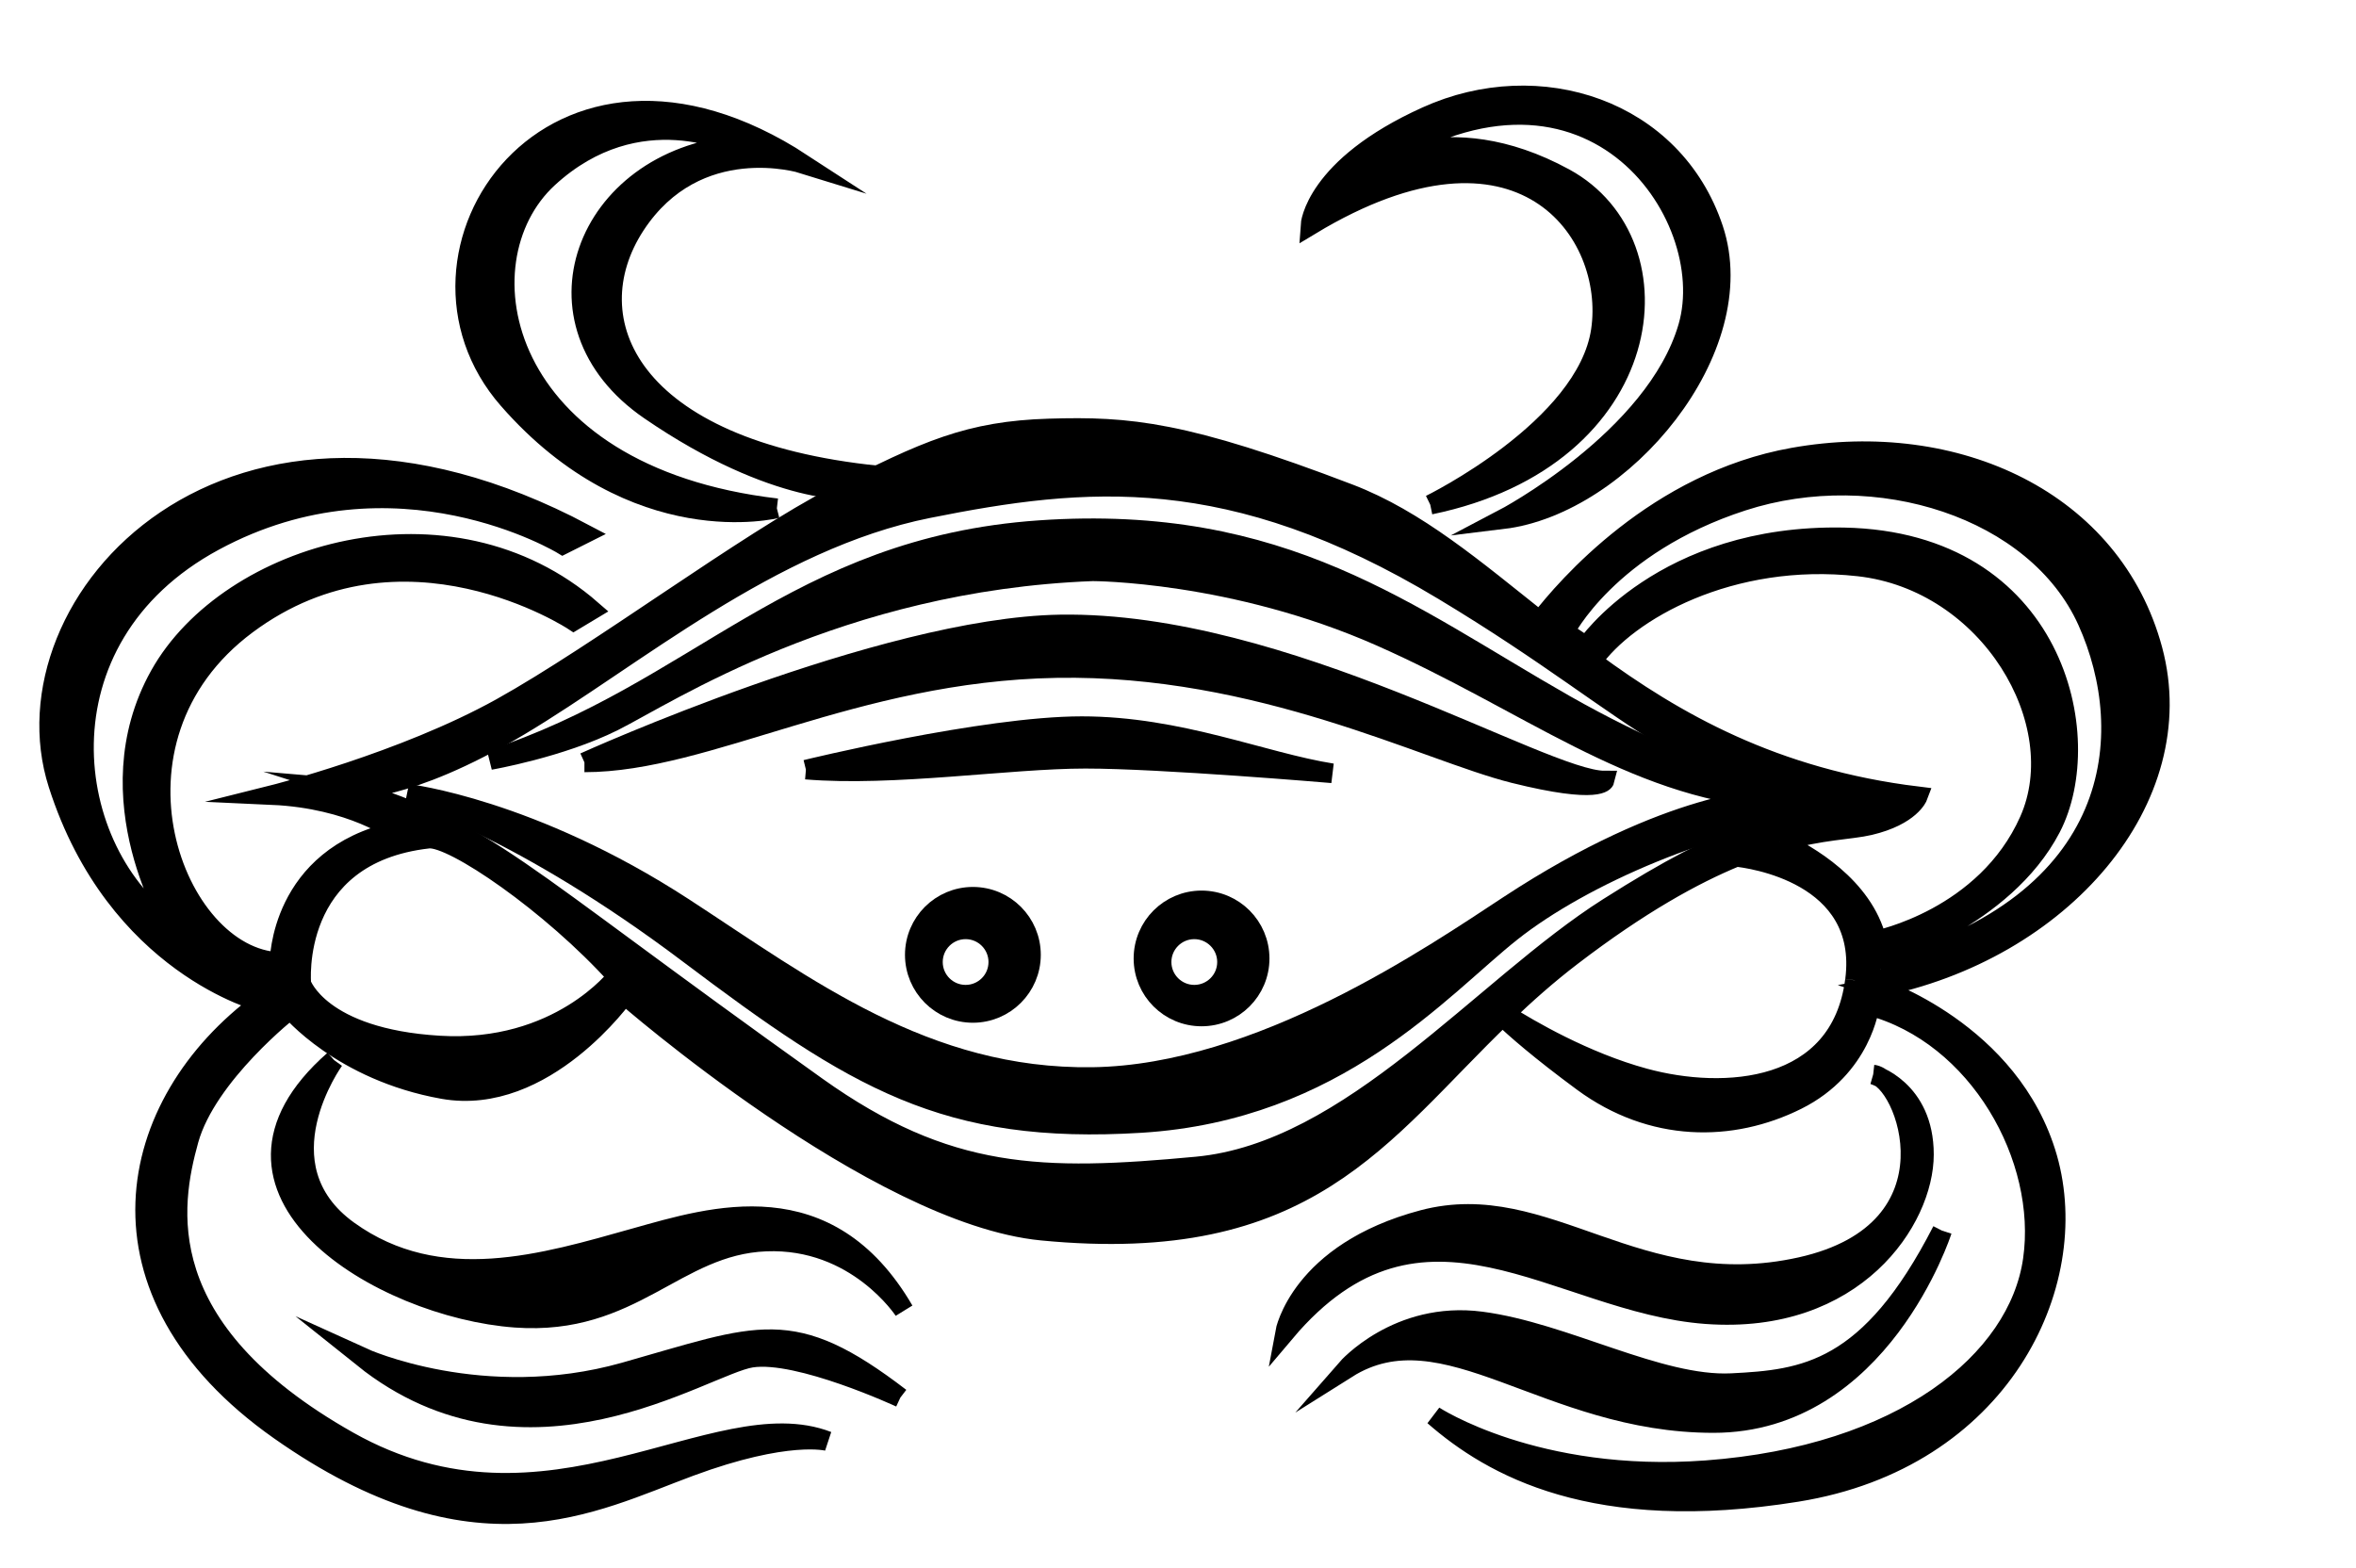 <?xml version="1.0" encoding="UTF-8" standalone="no"?>
<svg
   xmlns:dc="http://purl.org/dc/elements/1.1/"
   xmlns:cc="http://creativecommons.org/ns#"
   xmlns:rdf="http://www.w3.org/1999/02/22-rdf-syntax-ns#"
   xmlns:svg="http://www.w3.org/2000/svg"
   xmlns="http://www.w3.org/2000/svg"
   xmlns:sodipodi="http://sodipodi.sourceforge.net/DTD/sodipodi-0.dtd"
   xmlns:inkscape="http://www.inkscape.org/namespaces/inkscape"
   version="1.1"
   id="svg2"
   xml:space="preserve"
   width="63.893"
   height="42.533"
   viewBox="0 0 63.893 42.533"
   sodipodi:docname="vectorian159.pdf"><defs
     id="defs6" /><sodipodi:namedview
     pagecolor="#ffffff"
     bordercolor="#666666"
     borderopacity="1"
     objecttolerance="10"
     gridtolerance="10"
     guidetolerance="10"
     inkscape:pageopacity="0"
     inkscape:pageshadow="2"
     inkscape:window-width="640"
     inkscape:window-height="480"
     id="namedview4" /><g
     id="g10"
     inkscape:groupmode="layer"
     inkscape:label="vectorian159"
     transform="matrix(1.333,0,0,-1.333,0,42.533)"><g
       id="g12"
       transform="translate(72,-40.097)"><g
         id="g14"
         transform="translate(-71,41.197)"><g
           id="g16"><g
             id="g18"><path
               d="m 5.796,9.239 c 0,0 -1.552,-2.141 0.294,-3.471 1.848,-1.329 3.989,-0.665 5.834,-0.147 1.576,0.441 3.915,1.182 5.466,-1.477 0,0 -0.96,1.477 -2.807,1.403 C 12.737,5.473 11.877,3.824 9.488,3.996 6.758,4.193 2.767,6.582 5.796,9.239"
               style="fill:#000000;fill-opacity:1;fill-rule:nonzero;stroke:#000000;stroke-width:0.399;stroke-linecap:butt;stroke-linejoin:miter;stroke-miterlimit:10;stroke-dasharray:none;stroke-opacity:1"
               id="path20" /><path
               d="m 17.317,2.371 c 0,0 -2.068,0.96 -3.03,0.812 -0.959,-0.147 -4.578,-2.658 -7.901,0 0,0 2.436,-1.108 5.317,-0.295 2.765,0.78 3.397,1.182 5.614,-0.517"
               style="fill:#000000;fill-opacity:1;fill-rule:nonzero;stroke:#000000;stroke-width:0.399;stroke-linecap:butt;stroke-linejoin:miter;stroke-miterlimit:10;stroke-dasharray:none;stroke-opacity:1"
               id="path22" /><path
               d="M 29.699,12.39 C 28.159,11.379 24.628,8.944 21.231,8.894 c -3.398,-0.049 -5.836,1.828 -8.32,3.447 -3.102,2.019 -5.614,2.315 -5.614,2.315 0,0 2.315,-0.69 5.711,-3.251 3.397,-2.56 5.218,-3.693 9.208,-3.446 3.987,0.247 6.103,2.757 7.532,3.889 1.428,1.132 4.111,2.314 6.474,2.56 0,0 -2.19,0.247 -5.391,2.068 -3.201,1.822 -5.711,3.889 -10.684,3.545 C 15.174,19.677 13.206,16.723 8.971,15.344 c 0,0 1.428,0.247 2.512,0.788 1.083,0.542 4.578,2.856 9.748,3.052 0,0 2.855,0 5.86,-1.329 3.003,-1.329 5.07,-3.052 7.925,-3.298 0,0 -2.018,0 -5.317,-2.167"
               style="fill:#000000;fill-opacity:1;fill-rule:nonzero;stroke:#000000;stroke-width:0.399;stroke-linecap:butt;stroke-linejoin:miter;stroke-miterlimit:10;stroke-dasharray:none;stroke-opacity:1"
               id="path24" /><path
               d="m 10.89,15.296 c 0,0 6.056,2.747 9.676,2.806 4.578,0.074 9.823,-3.176 11.077,-3.176 0,0 -0.074,-0.294 -1.846,0.148 -1.772,0.443 -5.17,2.215 -9.306,2.141 -4.136,-0.073 -7.09,-1.919 -9.601,-1.919"
               style="fill:#000000;fill-opacity:1;fill-rule:nonzero;stroke:#000000;stroke-width:0.399;stroke-linecap:butt;stroke-linejoin:miter;stroke-miterlimit:10;stroke-dasharray:none;stroke-opacity:1"
               id="path26" /><path
               d="m 15.396,15.148 c 0,0 3.617,0.885 5.612,0.885 1.994,0 3.692,-0.738 5.095,-0.959 0,0 -3.47,0.296 -5.022,0.296 -1.55,0 -3.913,-0.37 -5.685,-0.221"
               style="fill:#000000;fill-opacity:1;fill-rule:nonzero;stroke:#000000;stroke-width:0.399;stroke-linecap:butt;stroke-linejoin:miter;stroke-miterlimit:10;stroke-dasharray:none;stroke-opacity:1"
               id="path28" /><path
               d="m 18.645,10.569 c -0.367,0 -0.665,0.297 -0.665,0.665 0,0.367 0.299,0.665 0.665,0.665 0.367,0 0.665,-0.298 0.665,-0.665 0,-0.368 -0.298,-0.665 -0.665,-0.665 m 0.148,1.993 c -0.652,0 -1.182,-0.529 -1.182,-1.182 0,-0.652 0.529,-1.182 1.182,-1.182 0.652,0 1.182,0.53 1.182,1.182 0,0.653 -0.529,1.182 -1.182,1.182"
               style="fill:#000000;fill-opacity:1;fill-rule:nonzero;stroke:#000000;stroke-width:0.399;stroke-linecap:butt;stroke-linejoin:miter;stroke-miterlimit:10;stroke-dasharray:none;stroke-opacity:1"
               id="path30" /><path
               d="m 23.297,10.569 c -0.365,0 -0.665,0.297 -0.665,0.665 0,0.367 0.299,0.665 0.665,0.665 0.367,0 0.666,-0.298 0.666,-0.665 0,-0.368 -0.299,-0.665 -0.666,-0.665 m 0.148,1.919 c -0.652,0 -1.182,-0.529 -1.182,-1.182 0,-0.652 0.529,-1.18 1.182,-1.18 0.654,0 1.182,0.528 1.182,1.18 0,0.653 -0.529,1.182 -1.182,1.182"
               style="fill:#000000;fill-opacity:1;fill-rule:nonzero;stroke:#000000;stroke-width:0.399;stroke-linecap:butt;stroke-linejoin:miter;stroke-miterlimit:10;stroke-dasharray:none;stroke-opacity:1"
               id="path32" /><path
               d="m 14.805,20.465 c 0,0 -2.882,-0.739 -5.465,2.216 -2.584,2.953 0.887,8.123 5.982,4.8 0,0 -2.142,0.665 -3.398,-1.255 -1.254,-1.921 -0.147,-4.579 4.948,-5.095 l -0.443,-0.296 c 0,0 -1.624,-0.148 -4.209,1.626 -2.585,1.772 -1.33,5.095 1.773,5.39 0,0 -1.994,1.033 -3.841,-0.665 -1.846,-1.699 -1.033,-6.055 4.653,-6.72"
               style="fill:#000000;fill-opacity:1;fill-rule:nonzero;stroke:#000000;stroke-width:0.399;stroke-linecap:butt;stroke-linejoin:miter;stroke-miterlimit:10;stroke-dasharray:none;stroke-opacity:1"
               id="path34" /><path
               d="m 28.098,20.539 c 0,0 3.176,1.55 3.471,3.545 0.294,1.993 -1.624,4.727 -5.909,2.141 0,0 0.074,1.182 2.365,2.216 2.288,1.035 5.021,0.148 5.834,-2.29 0.813,-2.438 -1.847,-5.612 -4.284,-5.908 0,0 3.102,1.624 3.767,3.914 0.665,2.29 -2.067,6.278 -6.573,3.176 0,0 1.624,1.182 4.062,-0.148 2.436,-1.328 1.921,-5.686 -2.733,-6.646"
               style="fill:#000000;fill-opacity:1;fill-rule:nonzero;stroke:#000000;stroke-width:0.399;stroke-linecap:butt;stroke-linejoin:miter;stroke-miterlimit:10;stroke-dasharray:none;stroke-opacity:1"
               id="path36" /><path
               d="m 37.257,11.086 0.072,0.294 c 0,0 2.437,0.739 3.398,2.585 0.959,1.847 0.073,5.823 -4.211,5.909 -3.692,0.074 -5.242,-2.216 -5.242,-2.216 l -0.443,0.295 c 0,0 0.886,1.772 3.618,2.659 2.733,0.886 5.982,-0.148 7.016,-2.437 1.034,-2.289 0.739,-5.761 -4.208,-7.09 m -2.044,2.598 c 0.858,0.244 1.432,0.239 1.822,0.331 0.836,0.197 0.983,0.591 0.983,0.591 -2.927,0.357 -4.944,1.508 -6.627,2.747 0.71,1.021 2.816,2.22 5.422,1.93 2.658,-0.296 4.357,-3.176 3.471,-5.169 -0.886,-1.994 -3.102,-2.437 -3.102,-2.437 -0.276,1.098 -1.407,1.747 -1.969,2.007 m 1.525,-2.821 C 36.444,8.575 34.081,8.428 32.456,8.871 c -1.217,0.331 -2.348,0.993 -2.841,1.305 0.417,0.4 0.863,0.798 1.364,1.181 1.377,1.053 2.471,1.657 3.344,2.016 0.242,-0.025 2.697,-0.332 2.416,-2.509 M 23.347,7.074 c -3.151,-0.295 -5.071,-0.271 -7.73,1.624 -6.408,4.571 -6.572,5.121 -9.501,6.057 0,0 1.131,-0.098 3.446,1.279 2.315,1.379 5.119,3.792 8.321,4.431 3.199,0.64 6.155,0.935 10.486,-1.674 4.333,-2.609 4.727,-3.939 9.109,-4.283 0,0 -0.148,-0.245 -1.33,-0.393 -1.182,-0.148 -1.871,-0.148 -4.43,-1.773 C 29.157,10.717 26.498,7.369 23.347,7.074 M 7.937,9.535 C 5.501,9.682 5.13,10.791 5.13,10.791 c 0,0 -0.246,2.633 2.585,2.953 0.492,0.057 2.511,-1.329 3.841,-2.806 0,0 -1.182,-1.55 -3.619,-1.403 m 34.858,8.05 c -0.813,3.028 -3.988,4.505 -7.312,3.914 -2.776,-0.493 -4.621,-2.634 -5.155,-3.326 -1.328,1.055 -2.504,2.062 -3.878,2.588 -3.348,1.28 -4.481,1.378 -6.106,1.329 -1.625,-0.049 -2.511,-0.443 -4.332,-1.378 C 14.19,19.776 11.186,17.512 9.193,16.404 7.198,15.296 4.54,14.631 4.54,14.631 6.164,14.557 7.05,13.892 7.05,13.892 4.687,13.376 4.687,11.234 4.687,11.234 c -2.141,0.073 -3.84,4.505 -0.665,6.868 3.176,2.363 6.648,0.074 6.648,0.074 l 0.368,0.221 c -2.88,2.511 -7.384,1.181 -8.788,-1.329 -1.402,-2.511 0.297,-5.169 0.297,-5.169 -2.291,1.551 -2.881,5.908 0.812,7.901 3.692,1.994 7.089,-0.074 7.089,-0.074 l 0.442,0.222 C 3.654,23.788 -1,18.545 0.183,14.852 1.364,11.16 4.318,10.421 4.318,10.421 1.511,8.354 0.7,4.513 4.687,1.707 8.675,-1.099 11.038,0.23 13.033,0.968 15.027,1.707 15.839,1.485 15.839,1.485 c -2.29,0.887 -5.687,-2.289 -9.75,0 -4.061,2.29 -3.618,4.8 -3.249,6.129 0.37,1.331 2.068,2.659 2.068,2.659 0,0 1.035,-1.256 3.104,-1.625 2.068,-0.368 3.692,1.921 3.692,1.921 0,0 5.111,-4.473 8.493,-4.801 5.42,-0.525 6.861,1.944 9.37,4.362 0.252,-0.242 0.756,-0.686 1.635,-1.334 1.403,-1.033 3.026,-1.033 4.357,-0.369 1.329,0.664 1.477,1.919 1.477,1.919 C 39.25,9.756 40.654,7.246 40.357,5.177 40.062,3.11 37.698,1.19 33.712,0.894 30.242,0.637 28.172,2.001 28.172,2.001 c 1.182,-1.033 3.251,-2.215 7.386,-1.55 4.135,0.665 5.834,4.21 5.097,6.795 -0.74,2.585 -3.472,3.47 -3.472,3.47 3.766,0.738 6.424,3.841 5.612,6.869"
               style="fill:#000000;fill-opacity:1;fill-rule:nonzero;stroke:#000000;stroke-width:0.399;stroke-linecap:butt;stroke-linejoin:miter;stroke-miterlimit:10;stroke-dasharray:none;stroke-opacity:1"
               id="path38" /><path
               d="m 37.108,8.944 c 0,0 1.034,-0.296 1.034,-1.626 0,-1.329 -1.404,-3.471 -4.431,-3.249 -3.028,0.221 -5.761,2.954 -8.567,-0.369 0,0 0.296,1.624 2.807,2.29 2.512,0.663 4.358,-1.699 7.681,-0.961 3.323,0.739 2.142,3.841 1.477,3.915"
               style="fill:#000000;fill-opacity:1;fill-rule:nonzero;stroke:#000000;stroke-width:0.399;stroke-linecap:butt;stroke-linejoin:miter;stroke-miterlimit:10;stroke-dasharray:none;stroke-opacity:1"
               id="path40" /><path
               d="m 38.511,5.768 c 0,0 -1.254,-3.914 -4.653,-3.914 -3.397,0 -5.465,2.363 -7.458,1.108 0,0 1.033,1.182 2.732,0.96 1.699,-0.221 3.619,-1.328 5.095,-1.256 1.478,0.074 2.808,0.222 4.284,3.102"
               style="fill:#000000;fill-opacity:1;fill-rule:nonzero;stroke:#000000;stroke-width:0.399;stroke-linecap:butt;stroke-linejoin:miter;stroke-miterlimit:10;stroke-dasharray:none;stroke-opacity:1"
               id="path42" /></g></g></g></g></g></svg>

